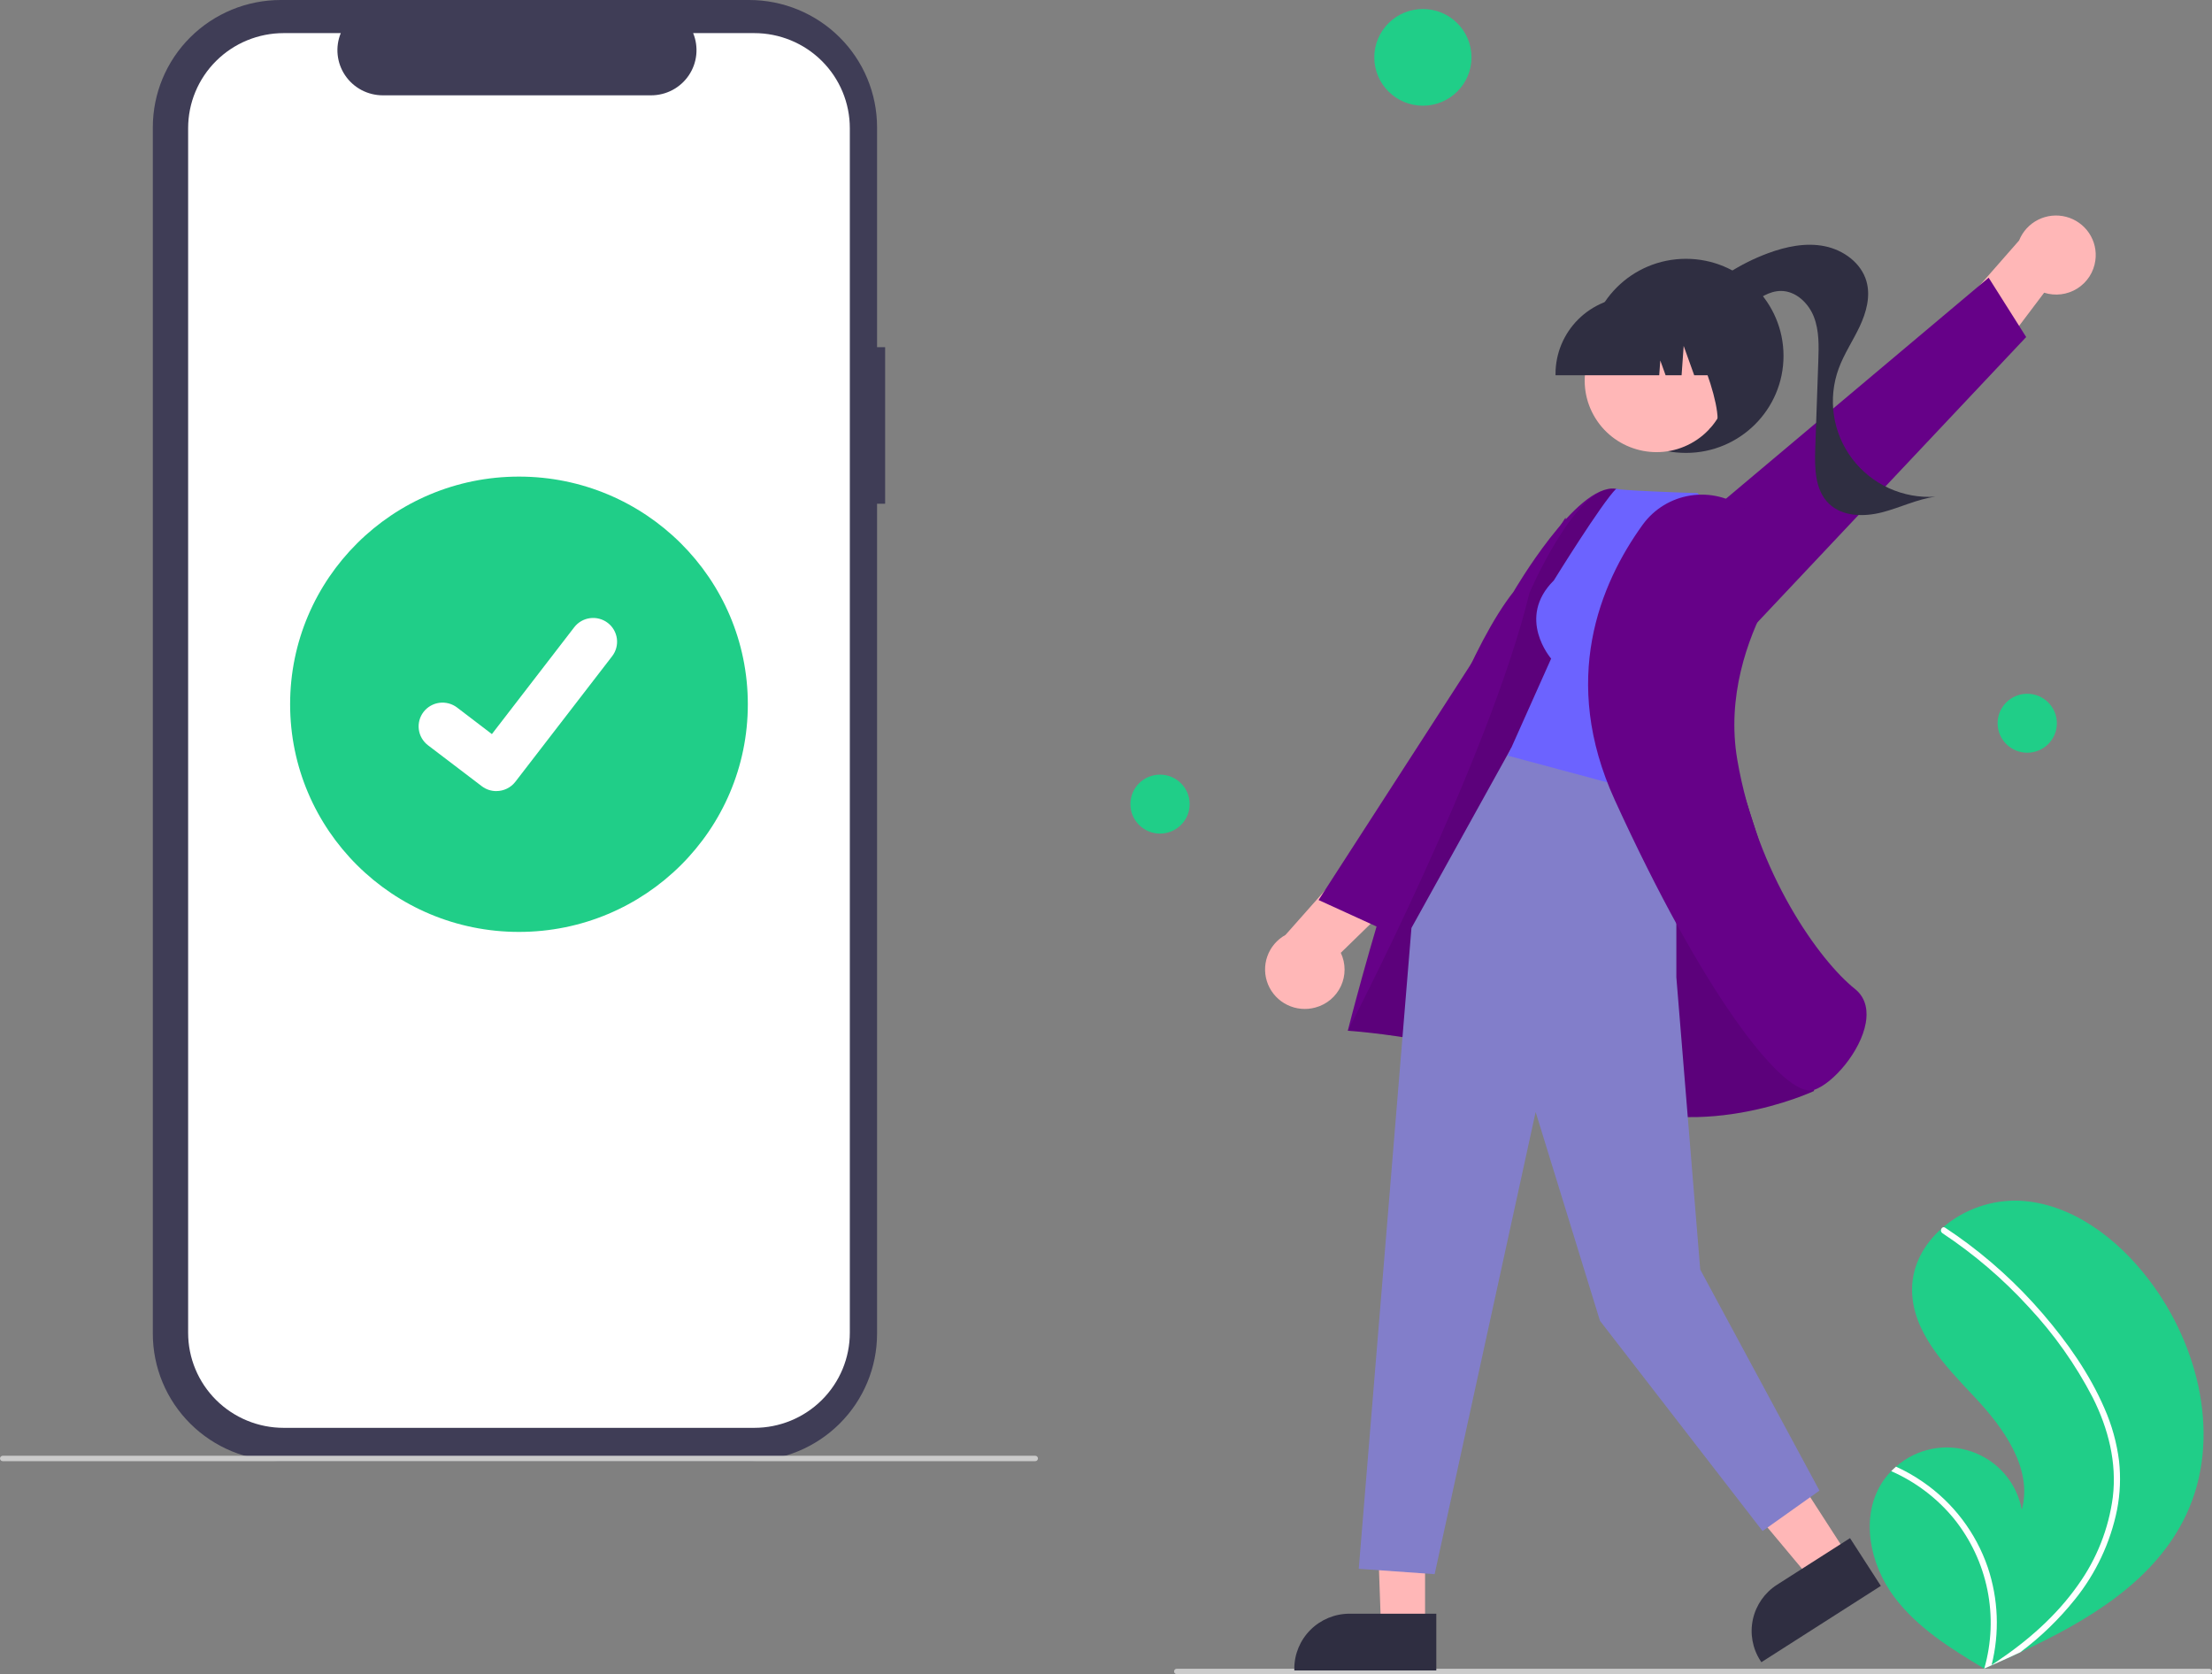 <svg width="255" height="193" viewBox="0 0 255 193" fill="none" xmlns="http://www.w3.org/2000/svg">
<rect x="0" y="0" width="255" height="193" fill="#808080" stroke="none"/>
<g clip-path="url(#clip0)">
<path d="M102.038 40.024H101.108V14.673C101.108 12.746 100.726 10.838 99.985 9.058C99.244 7.277 98.158 5.66 96.788 4.298C95.418 2.935 93.792 1.854 92.003 1.117C90.213 0.38 88.296 1.63256e-06 86.359 0H32.367C28.455 -7.41836e-06 24.704 1.546 21.938 4.297C19.172 7.049 17.618 10.781 17.618 14.672V153.751C17.618 155.678 17.999 157.586 18.74 159.366C19.482 161.146 20.568 162.764 21.938 164.126C23.307 165.489 24.933 166.569 26.723 167.307C28.512 168.044 30.43 168.424 32.367 168.424H86.359C90.27 168.424 94.022 166.878 96.788 164.126C99.554 161.375 101.108 157.643 101.108 153.751V58.069H102.038V40.024Z" fill="#3F3D56"/>
<path d="M86.954 3.817H79.906C80.23 4.608 80.354 5.465 80.266 6.315C80.179 7.164 79.882 7.979 79.404 8.687C78.925 9.396 78.279 9.976 77.521 10.378C76.764 10.779 75.919 10.989 75.061 10.989H44.13C43.272 10.989 42.427 10.779 41.669 10.378C40.912 9.976 40.266 9.396 39.787 8.687C39.308 7.979 39.012 7.164 38.925 6.315C38.837 5.465 38.961 4.608 39.285 3.817H32.702C31.256 3.817 29.823 4.101 28.487 4.651C27.151 5.202 25.936 6.009 24.914 7.027C23.891 8.044 23.079 9.252 22.526 10.581C21.972 11.911 21.688 13.336 21.688 14.775V153.649C21.688 155.088 21.972 156.513 22.526 157.842C23.079 159.172 23.891 160.38 24.914 161.397C25.936 162.415 27.151 163.222 28.487 163.772C29.823 164.323 31.256 164.606 32.702 164.606H86.954C88.4 164.606 89.832 164.323 91.169 163.772C92.505 163.222 93.719 162.415 94.742 161.397C95.765 160.38 96.576 159.172 97.13 157.842C97.683 156.513 97.968 155.088 97.968 153.649V14.775C97.968 13.336 97.683 11.911 97.13 10.581C96.576 9.252 95.765 8.044 94.742 7.027C93.719 6.009 92.505 5.202 91.169 4.651C89.832 4.101 88.4 3.817 86.954 3.817Z" fill="white"/>
<path d="M119.343 168.448H0.312C0.23 168.448 0.15 168.415 0.092 168.357C0.033 168.298 0 168.219 0 168.137C0 168.054 0.033 167.975 0.092 167.917C0.15 167.859 0.23 167.826 0.312 167.826H119.343C119.426 167.826 119.506 167.859 119.564 167.917C119.623 167.975 119.656 168.054 119.656 168.137C119.656 168.219 119.623 168.298 119.564 168.357C119.506 168.415 119.426 168.448 119.343 168.448Z" fill="#CBCBCB"/>
<path d="M59.828 107.434C74.398 107.434 86.21 95.683 86.21 81.189C86.21 66.694 74.398 54.944 59.828 54.944C45.257 54.944 33.445 66.694 33.445 81.189C33.445 95.683 45.257 107.434 59.828 107.434Z" fill="#20CE88"/>
<path d="M57.214 91.2C56.62 91.201 56.042 91.01 55.567 90.656L55.538 90.634L49.338 85.916C49.051 85.697 48.81 85.424 48.629 85.112C48.447 84.8 48.33 84.456 48.282 84.099C48.235 83.743 48.259 83.38 48.352 83.032C48.446 82.684 48.607 82.359 48.827 82.073C49.048 81.787 49.322 81.547 49.635 81.367C49.949 81.187 50.295 81.07 50.653 81.023C51.012 80.976 51.377 81 51.726 81.093C52.076 81.186 52.403 81.346 52.691 81.565L56.706 84.629L66.197 72.313C66.417 72.027 66.691 71.787 67.004 71.607C67.317 71.427 67.663 71.31 68.022 71.263C68.38 71.216 68.745 71.24 69.094 71.333C69.444 71.426 69.771 71.586 70.058 71.805L70.059 71.806L70 71.887L70.061 71.806C70.64 72.249 71.018 72.902 71.114 73.622C71.21 74.342 71.014 75.071 70.57 75.648L59.408 90.128C59.149 90.462 58.817 90.732 58.437 90.917C58.057 91.102 57.639 91.198 57.216 91.197L57.214 91.2Z" fill="white"/>
<path d="M216.894 171.027C217.215 170.511 217.593 170.032 218.021 169.599C218.197 169.417 218.383 169.246 218.575 169.079C219.742 168.046 221.164 167.341 222.695 167.036C224.226 166.731 225.811 166.837 227.288 167.344C228.764 167.851 230.078 168.739 231.095 169.918C232.111 171.098 232.794 172.525 233.072 174.054C234.36 169.313 231.006 164.644 227.634 161.058C224.26 157.473 220.404 153.54 220.423 148.627C220.432 145.893 221.777 143.455 223.806 141.646C223.869 141.592 223.931 141.537 223.995 141.484C226.448 139.392 229.604 138.298 232.833 138.42C238.831 138.74 244.068 142.75 247.705 147.507C253.56 155.161 256.125 165.905 252.027 174.618C248.422 182.28 240.733 186.831 232.886 190.489C231.791 191 230.697 191.496 229.606 191.976C229.599 191.978 229.591 191.983 229.584 191.985C229.531 192.008 229.478 192.031 229.429 192.054C229.204 192.153 228.979 192.252 228.755 192.35L228.859 192.417L229.181 192.625C229.07 192.557 228.959 192.492 228.847 192.425C228.814 192.404 228.779 192.385 228.745 192.364C224.892 190.064 220.984 187.631 218.321 184.039C215.56 180.31 214.45 174.969 216.894 171.027Z" fill="#20CE88"/>
<path d="M242.607 162.368C243.461 164.299 244.026 166.343 244.287 168.437C244.491 170.304 244.414 172.191 244.058 174.035C243.293 177.825 241.624 181.377 239.192 184.392C237.356 186.68 235.238 188.729 232.886 190.489C231.791 191 230.697 191.496 229.606 191.976C229.599 191.978 229.591 191.983 229.584 191.985C229.531 192.008 229.478 192.031 229.429 192.054C229.204 192.153 228.979 192.252 228.755 192.35L228.859 192.417L229.181 192.625C229.07 192.557 228.959 192.492 228.847 192.425C228.814 192.404 228.779 192.385 228.746 192.364C229.594 189.413 229.718 186.303 229.109 183.294C228.5 180.285 227.175 177.465 225.244 175.07C223.303 172.706 220.828 170.831 218.021 169.599C218.197 169.417 218.383 169.246 218.575 169.079C219.656 169.573 220.692 170.161 221.669 170.836C225.164 173.24 227.789 176.698 229.154 180.701C230.373 184.332 230.525 188.234 229.593 191.948C229.786 191.822 229.981 191.693 230.169 191.564C233.76 189.156 237.069 186.263 239.561 182.716C241.711 179.718 243.086 176.24 243.567 172.589C244.044 168.6 243.041 164.678 241.251 161.119C239.274 157.312 236.784 153.791 233.848 150.655C230.899 147.432 227.565 144.581 223.921 142.164C223.838 142.108 223.781 142.024 223.759 141.928C223.738 141.831 223.755 141.731 223.806 141.646C223.845 141.57 223.913 141.511 223.995 141.484C224.037 141.474 224.081 141.473 224.123 141.481C224.165 141.489 224.205 141.507 224.239 141.533C224.689 141.832 225.135 142.133 225.576 142.444C229.246 145.029 232.58 148.058 235.5 151.461C238.321 154.742 240.889 158.386 242.607 162.368Z" fill="white"/>
<path d="M164.032 12.186C167.127 12.186 169.635 9.691 169.635 6.612C169.635 3.534 167.127 1.039 164.032 1.039C160.938 1.039 158.429 3.534 158.429 6.612C158.429 9.691 160.938 12.186 164.032 12.186Z" fill="#20CE88"/>
<path d="M233.701 86.776C235.588 86.776 237.117 85.254 237.117 83.377C237.117 81.501 235.588 79.979 233.701 79.979C231.815 79.979 230.285 81.501 230.285 83.377C230.285 85.254 231.815 86.776 233.701 86.776Z" fill="#20CE88"/>
<path d="M133.728 96.099C135.614 96.099 137.144 94.578 137.144 92.701C137.144 90.824 135.614 89.303 133.728 89.303C131.841 89.303 130.312 90.824 130.312 92.701C130.312 94.578 131.841 96.099 133.728 96.099Z" fill="#20CE88"/>
<path d="M135.657 193H254.688C254.77 193 254.85 192.967 254.909 192.909C254.967 192.851 255 192.772 255 192.689C255 192.607 254.967 192.528 254.909 192.469C254.85 192.411 254.77 192.378 254.688 192.378H135.657C135.574 192.378 135.494 192.411 135.436 192.469C135.377 192.528 135.344 192.607 135.344 192.689C135.344 192.772 135.377 192.851 135.436 192.909C135.494 192.967 135.574 193 135.657 193Z" fill="#CBCBCB"/>
<path d="M241.552 30.033C241.708 28.929 241.452 27.807 240.832 26.878C240.212 25.95 239.271 25.28 238.187 24.995C237.104 24.711 235.953 24.831 234.953 25.334C233.953 25.838 233.173 26.688 232.761 27.725L223.102 38.741L225.936 46.615L235.65 33.744C236.284 33.946 236.955 34.007 237.615 33.923C238.276 33.84 238.909 33.613 239.472 33.259C240.035 32.905 240.512 32.433 240.872 31.876C241.231 31.318 241.463 30.689 241.552 30.033Z" fill="#FFB7B7"/>
<path d="M201.513 72.895L233.577 38.855L229.252 32.015L189.036 65.849L201.513 72.895Z" fill="#660188"/>
<path d="M194.357 52.213C200.569 52.213 205.604 47.203 205.604 41.024C205.604 34.845 200.569 29.836 194.357 29.836C188.146 29.836 183.11 34.845 183.11 41.024C183.11 47.203 188.146 52.213 194.357 52.213Z" fill="#2F2E41"/>
<path d="M195.261 34.704C197.682 32.262 200.61 30.378 203.841 29.184C205.915 28.42 208.173 27.948 210.341 28.382C212.51 28.816 214.56 30.308 215.165 32.425C215.66 34.155 215.149 36.018 214.381 37.648C213.614 39.277 212.589 40.787 211.968 42.477C211.335 44.201 211.144 46.056 211.414 47.872C211.684 49.688 212.405 51.408 213.513 52.877C214.62 54.345 216.079 55.515 217.756 56.28C219.434 57.045 221.277 57.382 223.118 57.259C220.987 57.543 219.024 58.539 216.941 59.069C214.859 59.599 212.401 59.563 210.853 58.079C209.216 56.509 209.183 53.956 209.262 51.695C209.38 48.334 209.498 44.973 209.615 41.611C209.675 39.897 209.727 38.128 209.105 36.528C208.484 34.928 207.007 33.527 205.283 33.542C203.976 33.553 202.82 34.34 201.772 35.117C200.724 35.894 199.615 36.722 198.313 36.838C197.012 36.953 195.525 35.995 195.623 34.699L195.261 34.704Z" fill="#2F2E41"/>
<path d="M151.64 116.149C150.561 116.447 149.408 116.341 148.402 115.851C147.395 115.361 146.605 114.52 146.18 113.489C145.755 112.457 145.725 111.307 146.095 110.255C146.466 109.203 147.212 108.322 148.192 107.781L157.908 96.815L166.126 98.582L154.567 109.844C154.852 110.443 155 111.096 155.003 111.758C155.006 112.42 154.863 113.075 154.584 113.676C154.305 114.277 153.896 114.81 153.388 115.238C152.879 115.665 152.283 115.976 151.64 116.149H151.64Z" fill="#FFB7B7"/>
<path d="M183.607 76.891L159.39 107.131L152.008 103.759L180.473 59.675L183.607 76.891Z" fill="#660188"/>
<path d="M164.284 168.202L158.513 168.112L159.207 187.681H164.283L164.284 168.202Z" fill="#FFB7B7"/>
<path d="M165.578 186.033L155.58 186.032H155.58C153.89 186.032 152.27 186.7 151.075 187.889C149.88 189.077 149.209 190.689 149.209 192.37V192.576L165.578 192.577L165.578 186.033Z" fill="#2F2E41"/>
<path d="M202.498 163.012L196.193 167.039L208.805 182.132L213.077 179.404L202.498 163.012Z" fill="#FFB7B7"/>
<path d="M213.271 177.32L204.858 182.694L204.858 182.694C203.436 183.602 202.435 185.035 202.075 186.677C201.715 188.32 202.026 190.037 202.939 191.451L203.05 191.625L216.825 182.827L213.271 177.32Z" fill="#2F2E41"/>
<path d="M204.744 103.257C204.744 103.257 190.736 56.972 186.234 56.346C181.732 55.721 174.478 68.222 174.478 68.222C165.073 80.159 155.375 118.825 155.375 118.825C155.375 118.825 171.542 119.832 183.36 126.086C195.178 132.341 209.124 125.77 209.124 125.77L204.744 103.257Z" fill="#660188"/>
<path opacity="0.1" d="M204.744 103.257C204.744 103.257 190.736 56.972 186.234 56.346C181.732 55.721 176.32 68.349 176.32 68.349C171.634 87.618 155.375 118.825 155.375 118.825C155.375 118.825 171.542 119.832 183.36 126.086C195.178 132.341 209.124 125.77 209.124 125.77L204.744 103.257Z" fill="black"/>
<path d="M193.251 89.408V112.666L196.003 146.357L209.749 171.842L203.188 176.504L184.443 152.262L177.029 128.192L165.386 181.476L156.638 180.855L162.713 106.977L174.242 86.182L193.251 89.408Z" fill="#827ECA"/>
<path d="M179.127 66.913C174.753 71.264 178.815 75.926 178.815 75.926L173.816 87.114L193.498 92.397L200.376 61.823L195.69 56.85C186.318 56.539 186.313 56.346 186.313 56.346C184.67 57.945 179.127 66.913 179.127 66.913Z" fill="#6C63FF"/>
<path d="M201.169 58.655C200.275 57.999 199.259 57.525 198.18 57.262C197.101 56.999 195.98 56.952 194.882 57.123C193.785 57.294 192.732 57.679 191.785 58.258C190.838 58.836 190.016 59.596 189.367 60.493C184.419 67.346 179.844 78.413 186.147 92.216C196.269 114.378 205.078 125.723 208.659 125.722C208.815 125.723 208.971 125.699 209.119 125.65C211.323 124.906 214.51 121.196 215.087 117.926C215.294 116.756 215.244 115.126 213.837 114.006C209.796 110.791 202.541 100.779 200.278 87.6C199.027 80.319 201.453 73.686 203.708 69.404C204.66 67.632 204.939 65.578 204.492 63.619C204.046 61.659 202.905 59.925 201.278 58.735L201.169 58.655Z" fill="#660188"/>
<path d="M194.936 51.113C198.948 48.932 200.422 43.928 198.229 39.936C196.036 35.945 191.006 34.478 186.994 36.66C182.981 38.842 181.507 43.846 183.7 47.837C185.893 51.828 190.924 53.295 194.936 51.113Z" fill="#FFB7B7"/>
<path d="M179.321 43.264H191.276L191.399 41.557L192.012 43.264H193.853L194.095 39.88L195.31 43.264H198.872V43.096C198.869 40.74 197.927 38.482 196.253 36.816C194.578 35.15 192.308 34.213 189.939 34.21H188.254C185.886 34.213 183.615 35.15 181.941 36.816C180.266 38.482 179.324 40.74 179.321 43.096V43.264Z" fill="#2F2E41"/>
<path d="M197.066 49.401L202.168 47.755V35.43H192.531L192.77 35.667C196.089 38.965 199.781 50.665 197.066 49.401Z" fill="#2F2E41"/>
</g>
<defs>
<clipPath id="clip0">
<rect width="255" height="193" fill="white"/>
</clipPath>
</defs>
</svg>
